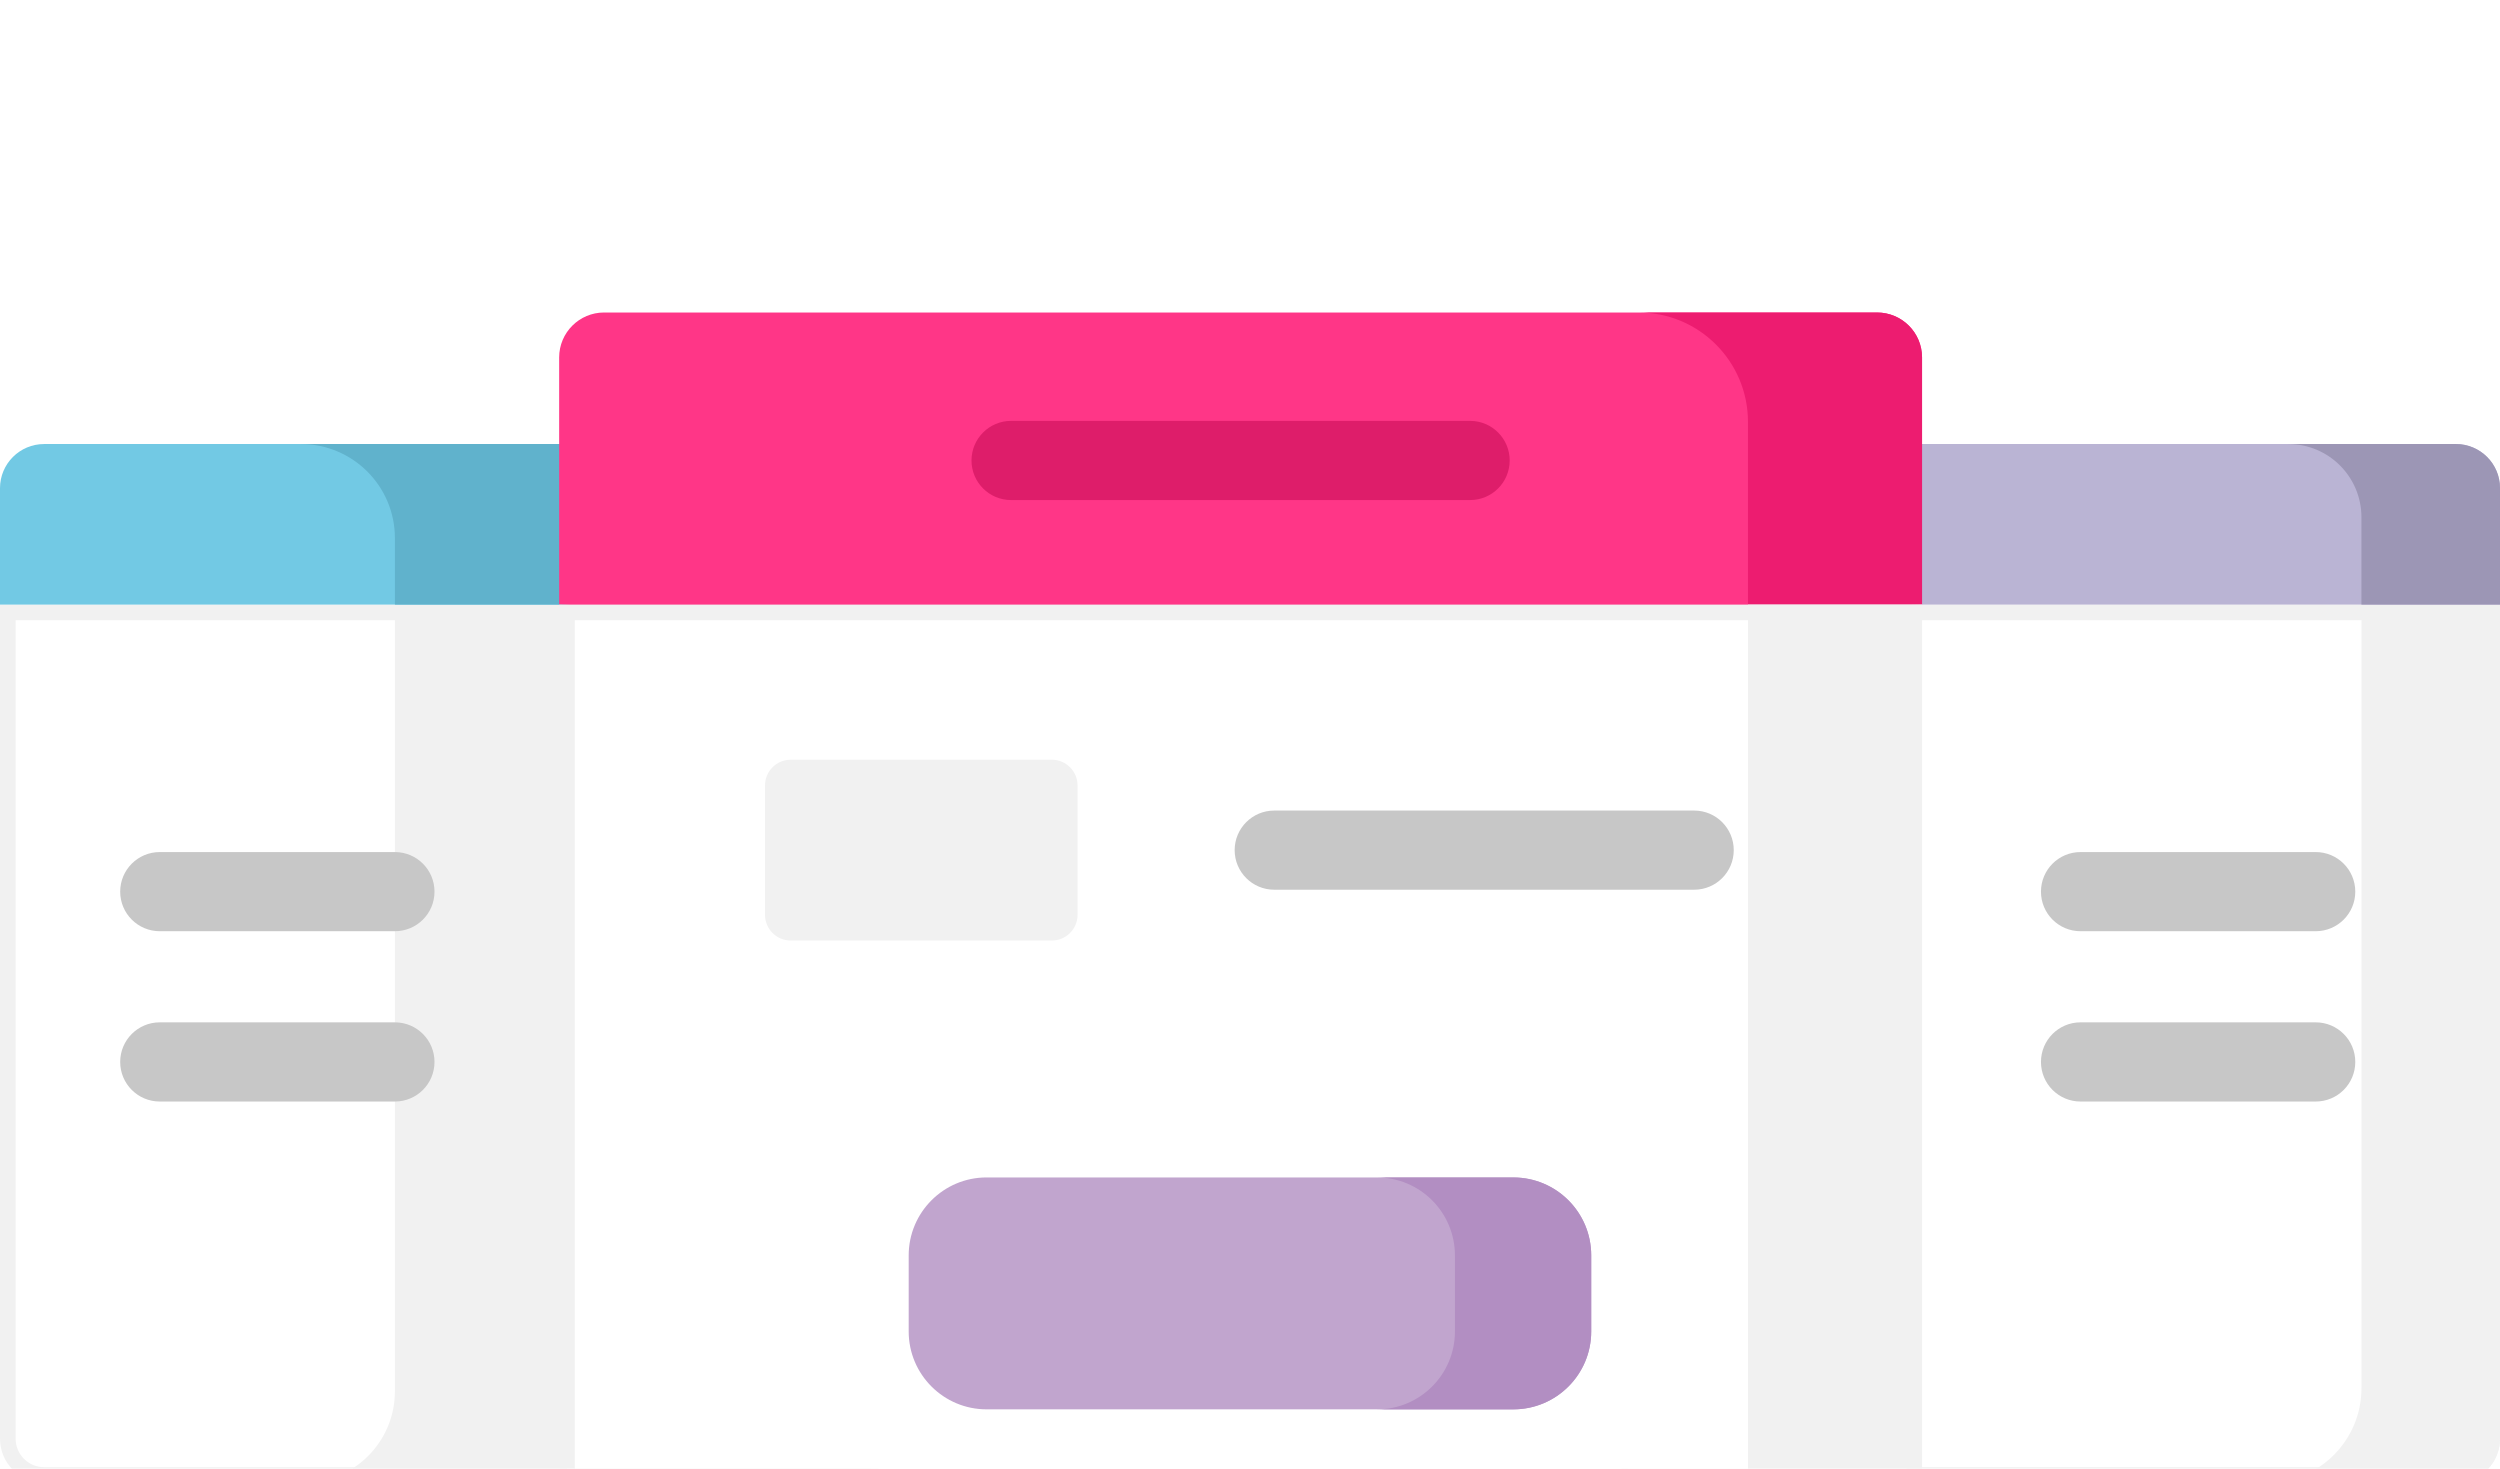 <svg width="80" height="47" viewBox="30 20 80 47" fill="none" xmlns="http://www.w3.org/2000/svg">
<g filter="url(#filter0_d)">
<path d="M57.871 29.597V57.2H31.413C30.77 57.2 30.25 56.679 30.25 56.037V29.597H57.871Z" fill="white" stroke="#F1F1F1" stroke-width="0.5"/>
<path d="M58.121 29.347V57.45H39.708C41.326 57.45 42.637 56.139 42.637 54.521V29.347H58.121Z" fill="#F1F1F1"/>
<path d="M109.75 29.597V56.036C109.75 56.678 109.23 57.198 108.588 57.198H82.127V29.597H109.75Z" fill="white" stroke="#F1F1F1" stroke-width="0.5"/>
<path d="M110 29.347V56.036C110 56.816 109.368 57.448 108.589 57.448H102.54C104.212 57.448 105.567 56.093 105.567 54.421V29.347H110Z" fill="#F1F1F1"/>
<path d="M58.121 24.209V29.347H30V25.622C30 24.841 30.632 24.209 31.413 24.209H58.121Z" fill="#72C9E4"/>
<path d="M58.121 24.209V29.347H42.637V27.219C42.637 25.557 41.289 24.209 39.627 24.209H58.121Z" fill="#60B2CC"/>
<path d="M110 25.621V29.347H81.877V24.209H108.588C109.368 24.209 110 24.841 110 25.621Z" fill="#BAB4D4"/>
<path d="M110 25.621V29.347H105.566V26.552C105.566 25.258 104.517 24.209 103.224 24.209H108.588C109.368 24.209 110 24.841 110 25.621Z" fill="#9C96B5"/>
<path d="M91.505 21.439V29.347L69.698 30.162L47.893 29.347V21.439C47.893 20.644 48.537 20 49.331 20H90.067C90.861 20 91.505 20.644 91.505 21.439Z" fill="#FF3687"/>
<path d="M91.506 21.439V29.347H85.935V23.5C85.935 21.567 84.37 20 82.438 20H90.067C90.861 20 91.506 20.644 91.506 21.439Z" fill="#ED1C70"/>
<path d="M91.255 29.597V66.525C91.255 67.181 90.723 67.713 90.067 67.713H49.331C48.675 67.713 48.143 67.181 48.143 66.525V29.597H91.255Z" fill="white" stroke="#F1F1F1" stroke-width="0.5"/>
<path d="M91.507 29.347V66.525C91.507 67.319 90.862 67.963 90.068 67.963H82.096C84.217 67.963 85.936 66.242 85.936 64.121V29.347H91.507Z" fill="#F1F1F1"/>
<path opacity="0.8" d="M80.92 50.173V52.607C80.92 53.983 79.804 55.099 78.427 55.099H61.571C60.195 55.099 59.078 53.983 59.078 52.607V50.173C59.078 48.795 60.195 47.678 61.571 47.678H78.427C79.804 47.678 80.92 48.795 80.92 50.173Z" fill="#B28EC2"/>
<path d="M80.919 50.174V52.607C80.919 53.982 79.803 55.1 78.426 55.1H74.064C75.44 55.1 76.558 53.982 76.558 52.607V50.174C76.558 48.795 75.44 47.679 74.064 47.679H78.426C79.803 47.679 80.919 48.795 80.919 50.174Z" fill="#B28EC2"/>
<path d="M63.658 40.097H55.303C54.848 40.097 54.48 39.728 54.48 39.273V35.135C54.48 34.68 54.848 34.311 55.303 34.311H63.658C64.113 34.311 64.482 34.68 64.482 35.135V39.273C64.482 39.728 64.113 40.097 63.658 40.097Z" fill="#F1F1F1"/>
<path d="M77.043 26.002H62.355C61.655 26.002 61.088 25.435 61.088 24.735C61.088 24.036 61.655 23.468 62.355 23.468H77.043C77.743 23.468 78.31 24.036 78.31 24.735C78.31 25.435 77.743 26.002 77.043 26.002Z" fill="#DE1D6A"/>
<path d="M104.102 39.799H96.577C95.877 39.799 95.311 39.232 95.311 38.533C95.311 37.833 95.877 37.266 96.577 37.266H104.102C104.802 37.266 105.369 37.833 105.369 38.533C105.369 39.232 104.802 39.799 104.102 39.799Z" fill="#C7C7C7"/>
<path d="M104.102 45.249H96.577C95.877 45.249 95.311 44.682 95.311 43.982C95.311 43.282 95.877 42.715 96.577 42.715H104.102C104.802 42.715 105.369 43.282 105.369 43.982C105.369 44.682 104.802 45.249 104.102 45.249Z" fill="#C7C7C7"/>
<path d="M42.637 39.799H35.112C34.413 39.799 33.846 39.232 33.846 38.533C33.846 37.833 34.413 37.266 35.112 37.266H42.637C43.337 37.266 43.904 37.833 43.904 38.533C43.904 39.232 43.337 39.799 42.637 39.799Z" fill="#C7C7C7"/>
<path d="M42.637 45.249H35.112C34.413 45.249 33.846 44.682 33.846 43.982C33.846 43.282 34.413 42.715 35.112 42.715H42.637C43.337 42.715 43.904 43.282 43.904 43.982C43.904 44.682 43.337 45.249 42.637 45.249Z" fill="#C7C7C7"/>
<path d="M84.214 38.471H70.775C70.076 38.471 69.509 37.904 69.509 37.204C69.509 36.505 70.076 35.938 70.775 35.938H84.214C84.913 35.938 85.48 36.505 85.48 37.204C85.48 37.904 84.913 38.471 84.214 38.471Z" fill="#C7C7C7"/>
</g>
<defs>
<filter id="filter0_d" x="0" y="0" width="140" height="107.963" filterUnits="userSpaceOnUse" color-interpolation-filters="sRGB">
<feFlood flood-opacity="0" result="BackgroundImageFix"/>
<feColorMatrix in="SourceAlpha" type="matrix" values="0 0 0 0 0 0 0 0 0 0 0 0 0 0 0 0 0 0 127 0"/>
<feOffset dy="10"/>
<feGaussianBlur stdDeviation="15"/>
<feColorMatrix type="matrix" values="0 0 0 0 0 0 0 0 0 0 0 0 0 0 0 0 0 0 0.01 0"/>
<feBlend mode="normal" in2="BackgroundImageFix" result="effect1_dropShadow"/>
<feBlend mode="normal" in="SourceGraphic" in2="effect1_dropShadow" result="shape"/>
</filter>
</defs>
</svg>
